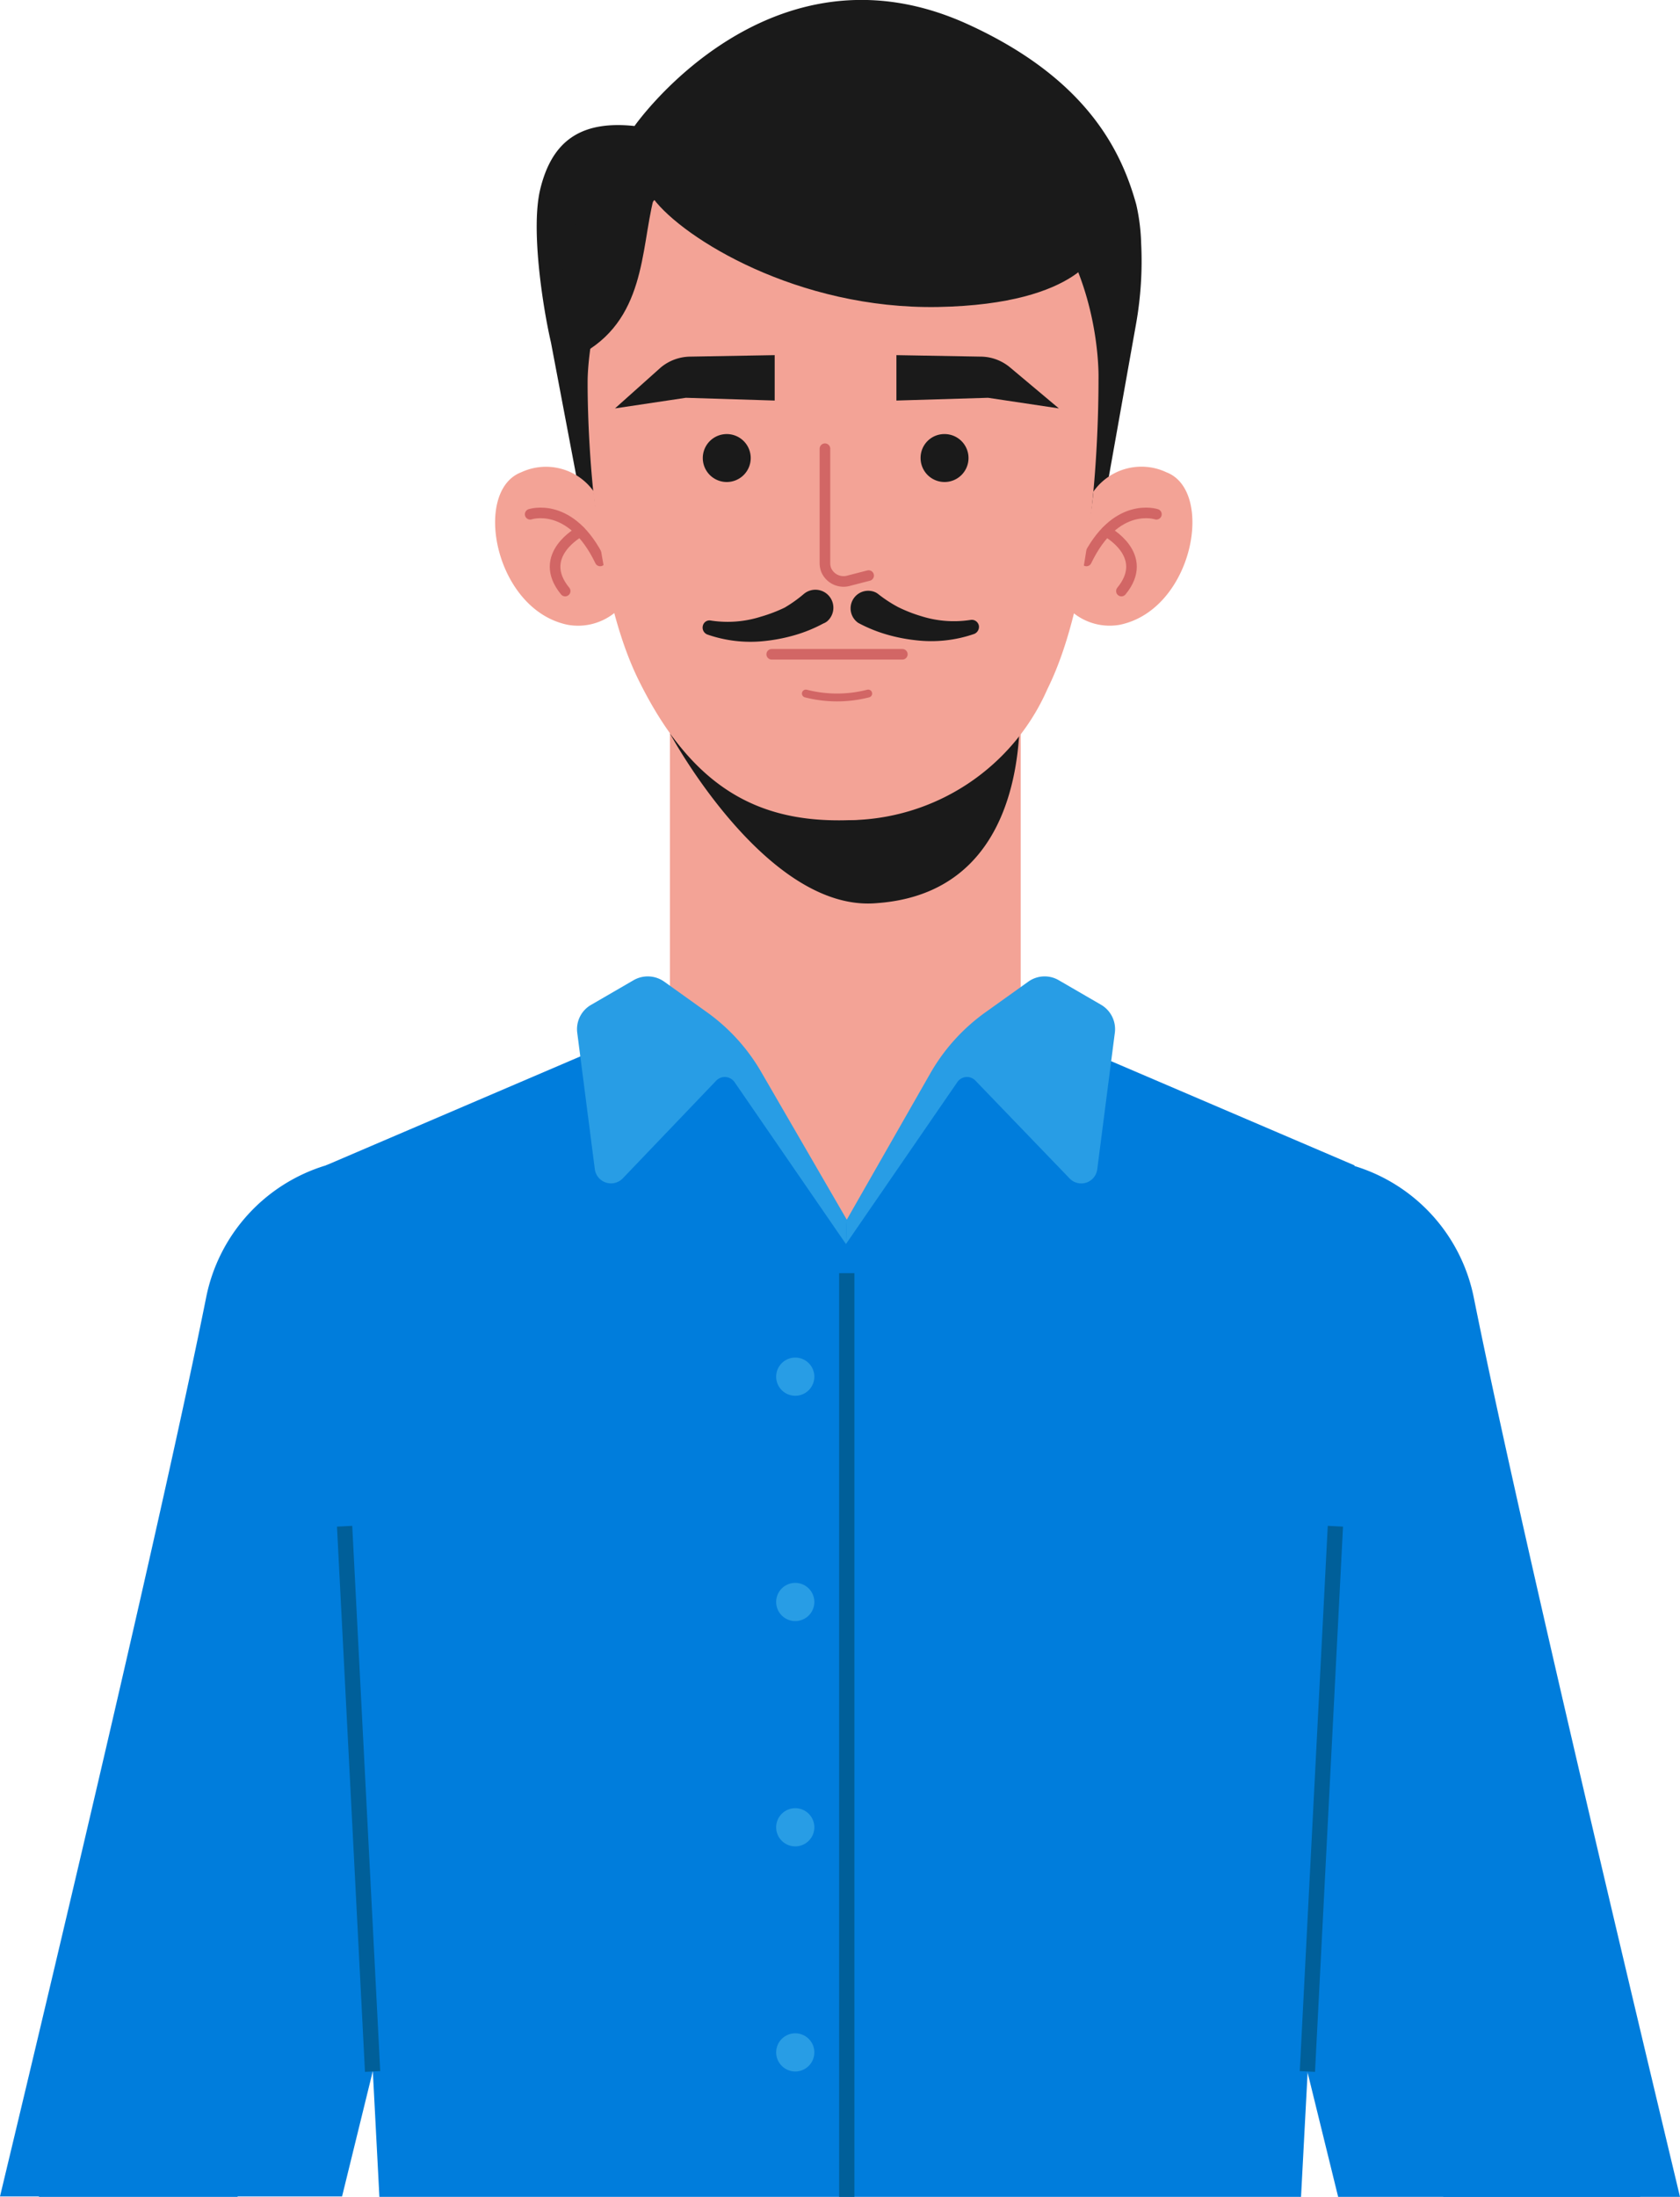 <svg xmlns="http://www.w3.org/2000/svg" viewBox="0 0 79.22 103.55"><defs><style>.cls-1{fill:#007ddc;}.cls-2,.cls-6,.cls-7{fill:none;}.cls-2{stroke:#005f99;stroke-miterlimit:10;stroke-width:0.72px;}.cls-3{fill:#289de5;}.cls-4{fill:#f3a396;}.cls-5{fill:#1a1a1a;}.cls-6,.cls-7{stroke:#d26665;stroke-linecap:round;stroke-linejoin:round;}.cls-6{stroke-width:0.5px;}.cls-7{stroke-width:0.37px;}</style></defs><title>regularРесурс 3</title><g id="Слой_2" data-name="Слой 2"><g id="OBJECTS"><path class="cls-1" d="M25.74,64.52l-8.16,33.1v0l-1.45,5.91H0C3.09,90.64,7.81,70.7,9.72,61.16a8.17,8.17,0,0,1,5.65-6.23,8.07,8.07,0,0,1,2.36-.35,8,8,0,0,1,1.28.1A8.18,8.18,0,0,1,25.74,64.52Z"/><path class="cls-1" d="M11.22,103.55H1.82A7.82,7.82,0,0,1,6.52,102a8.48,8.48,0,0,1,1.22.1A7.67,7.67,0,0,1,11.22,103.55Z"/><path class="cls-1" d="M79.22,103.55H63.1l-1.44-5.86v0L53.48,64.52A8.17,8.17,0,0,1,53.77,60a7.66,7.66,0,0,1,.6-1.3,8.15,8.15,0,0,1,5.83-4,8.16,8.16,0,0,1,3.67.26,8.16,8.16,0,0,1,5.63,6.22C71.41,70.7,76.13,90.64,79.22,103.55Z"/><path class="cls-1" d="M72.7,102a7.82,7.82,0,0,1,4.7,1.58H68a7.67,7.67,0,0,1,3.48-1.48A8.48,8.48,0,0,1,72.7,102Z"/><polygon class="cls-1" points="63.87 54.93 63.87 54.94 61.66 97.69 61.35 103.55 17.89 103.55 17.58 97.62 16.25 71.94 15.37 54.93 27.4 49.78 31.59 47.99 31.83 47.89 33.65 47.92 39.52 48.01 46.22 47.91 47.41 47.89 48.13 48.2 52.42 50.03 63.87 54.93"/><polyline class="cls-2" points="39.93 103.55 39.93 60.01 39.93 58.64"/><path class="cls-3" d="M38.4,64.88a.9.9,0,1,1-.9-.89A.9.9,0,0,1,38.4,64.88Z"/><path class="cls-3" d="M38.4,75.5a.9.9,0,1,1-.9-.89A.9.9,0,0,1,38.4,75.5Z"/><path class="cls-3" d="M38.4,86.12a.9.9,0,1,1-.9-.89A.9.9,0,0,1,38.4,86.12Z"/><circle class="cls-3" cx="37.5" cy="96.74" r="0.9"/><line class="cls-2" x1="17.57" y1="97.64" x2="16.25" y2="71.94"/><line class="cls-2" x1="61.65" y1="97.64" x2="62.97" y2="71.94"/><path class="cls-4" d="M39.86,57.49h0a8.27,8.27,0,0,1-8.27-8.27V31.62H48.13v17.6A8.27,8.27,0,0,1,39.86,57.49Z"/><path class="cls-5" d="M31.59,34.57s4.55,8.46,9.75,8C49.38,42,48,32,48,32s-3.11,6.65-8,6.65A10.76,10.76,0,0,1,31.59,34.57Z"/><polygon class="cls-1" points="25.93 60.01 34.39 49.83 40.21 57.99 45.63 49.83 55.65 60.01 25.93 60.01"/><path class="cls-3" d="M39.93,57.49l-4-6.9a9,9,0,0,0-2.61-2.89l-2-1.43a1.34,1.34,0,0,0-1.44-.07l-2,1.16a1.32,1.32,0,0,0-.66,1.32l.83,6.44a.77.77,0,0,0,1.31.43l4.41-4.61a.56.56,0,0,1,.87.07l5.25,7.63Z"/><path class="cls-3" d="M39.93,57.49l3.94-6.9a9.06,9.06,0,0,1,2.62-2.89l2-1.43a1.32,1.32,0,0,1,1.43-.07l2,1.16a1.33,1.33,0,0,1,.65,1.32l-.83,6.44a.76.76,0,0,1-1.3.43L46,50.94a.55.55,0,0,0-.86.07l-5.25,7.63Z"/><path class="cls-5" d="M53.58,9.64c-.68-2.45-2.27-5.91-7.95-8.5-9.38-4.27-15.71,4.8-15.71,4.8-2.53-.27-3.9.7-4.45,3-.46,1.94.17,5.75.51,7.2L27.85,26l1.8-8.8c1.78-5.79,4.48-8.14,4.48-8.14l8.57-.68L51.8,25.2l1.77-9.93a16.89,16.89,0,0,0,.24-3.82A9.25,9.25,0,0,0,53.58,9.64Z"/><path class="cls-4" d="M51.56,23.17A2.77,2.77,0,0,1,55,22.26c2.3.88,1.26,6.48-2.2,7.19a2.73,2.73,0,0,1-2.21-.58S51.43,24.74,51.56,23.17Z"/><path class="cls-6" d="M54.53,24.24s-1.93-.65-3.3,2.2"/><path class="cls-6" d="M52.17,25.05s2.1,1.12.71,2.81"/><path class="cls-4" d="M28,23.17a2.76,2.76,0,0,0-3.42-.91c-2.31.88-1.26,6.48,2.19,7.19A2.75,2.75,0,0,0,29,28.87S28.1,24.74,28,23.17Z"/><path class="cls-6" d="M25,24.24s1.93-.65,3.3,2.2"/><path class="cls-6" d="M27.36,25.05s-2.1,1.12-.71,2.81"/><path class="cls-4" d="M51.8,17.85c0,3.38-.33,10.44-2.41,14.63A10.32,10.32,0,0,1,40,38.66c-4.22.13-7.37-1.5-9.89-6.61s-2.4-14.14-2.4-14.14,0-12,11.92-12C52.17,5.86,51.8,17.85,51.8,17.85Z"/><path class="cls-5" d="M50.71,7.36c-.31.11-10.33-2.67-10.33-2.67L31.59,7.36v0c-7.73,2.09-4.32,9.41-4.32,9.41,3.18-1.63,2.94-5,3.55-7.39,1.4,1.85,6.79,5.21,13.42,5.09,6.79-.13,7.56-2.78,7.56-2.78S51,7.26,50.71,7.36Z"/><path class="cls-6" d="M38.9,21.15v5.38a.93.93,0,0,0,.06.34.89.89,0,0,0,1.07.5l.93-.24"/><path class="cls-5" d="M35.4,21.59a1.13,1.13,0,1,1-1.13-1.13A1.13,1.13,0,0,1,35.4,21.59Z"/><path class="cls-5" d="M36.53,18.88l0-2.14-4,.07a2.21,2.21,0,0,0-1.37.51L29,19.25l3.34-.5Z"/><path class="cls-5" d="M43.41,21.59a1.13,1.13,0,1,0,1.12-1.13A1.12,1.12,0,0,0,43.41,21.59Z"/><path class="cls-5" d="M42.27,18.88l0-2.14,4,.07a2.18,2.18,0,0,1,1.36.51l2.3,1.93-3.34-.5Z"/><path class="cls-5" d="M38.82,29.39a6.85,6.85,0,0,1-1.35.55,8.1,8.1,0,0,1-1.37.27,6.18,6.18,0,0,1-2.74-.3.35.35,0,0,1-.21-.44.32.32,0,0,1,.37-.22h0a5.17,5.17,0,0,0,2.35-.18A7.15,7.15,0,0,0,37,28.64,6.36,6.36,0,0,0,37.9,28,.82.82,0,0,1,39,29.29.71.71,0,0,1,38.82,29.39Z"/><path class="cls-5" d="M41.41,28a6.24,6.24,0,0,0,.93.61,6.86,6.86,0,0,0,1.09.43,5.12,5.12,0,0,0,2.34.18h0a.34.34,0,0,1,.39.28.36.36,0,0,1-.22.38,6.19,6.19,0,0,1-2.74.3,8,8,0,0,1-1.38-.27,6.85,6.85,0,0,1-1.35-.55.83.83,0,0,1,.79-1.45A.67.67,0,0,1,41.41,28Z"/><line class="cls-6" x1="36.39" y1="30.84" x2="42.55" y2="30.84"/><path class="cls-7" d="M38,32.69a5.92,5.92,0,0,0,2.94,0"/></g></g></svg>